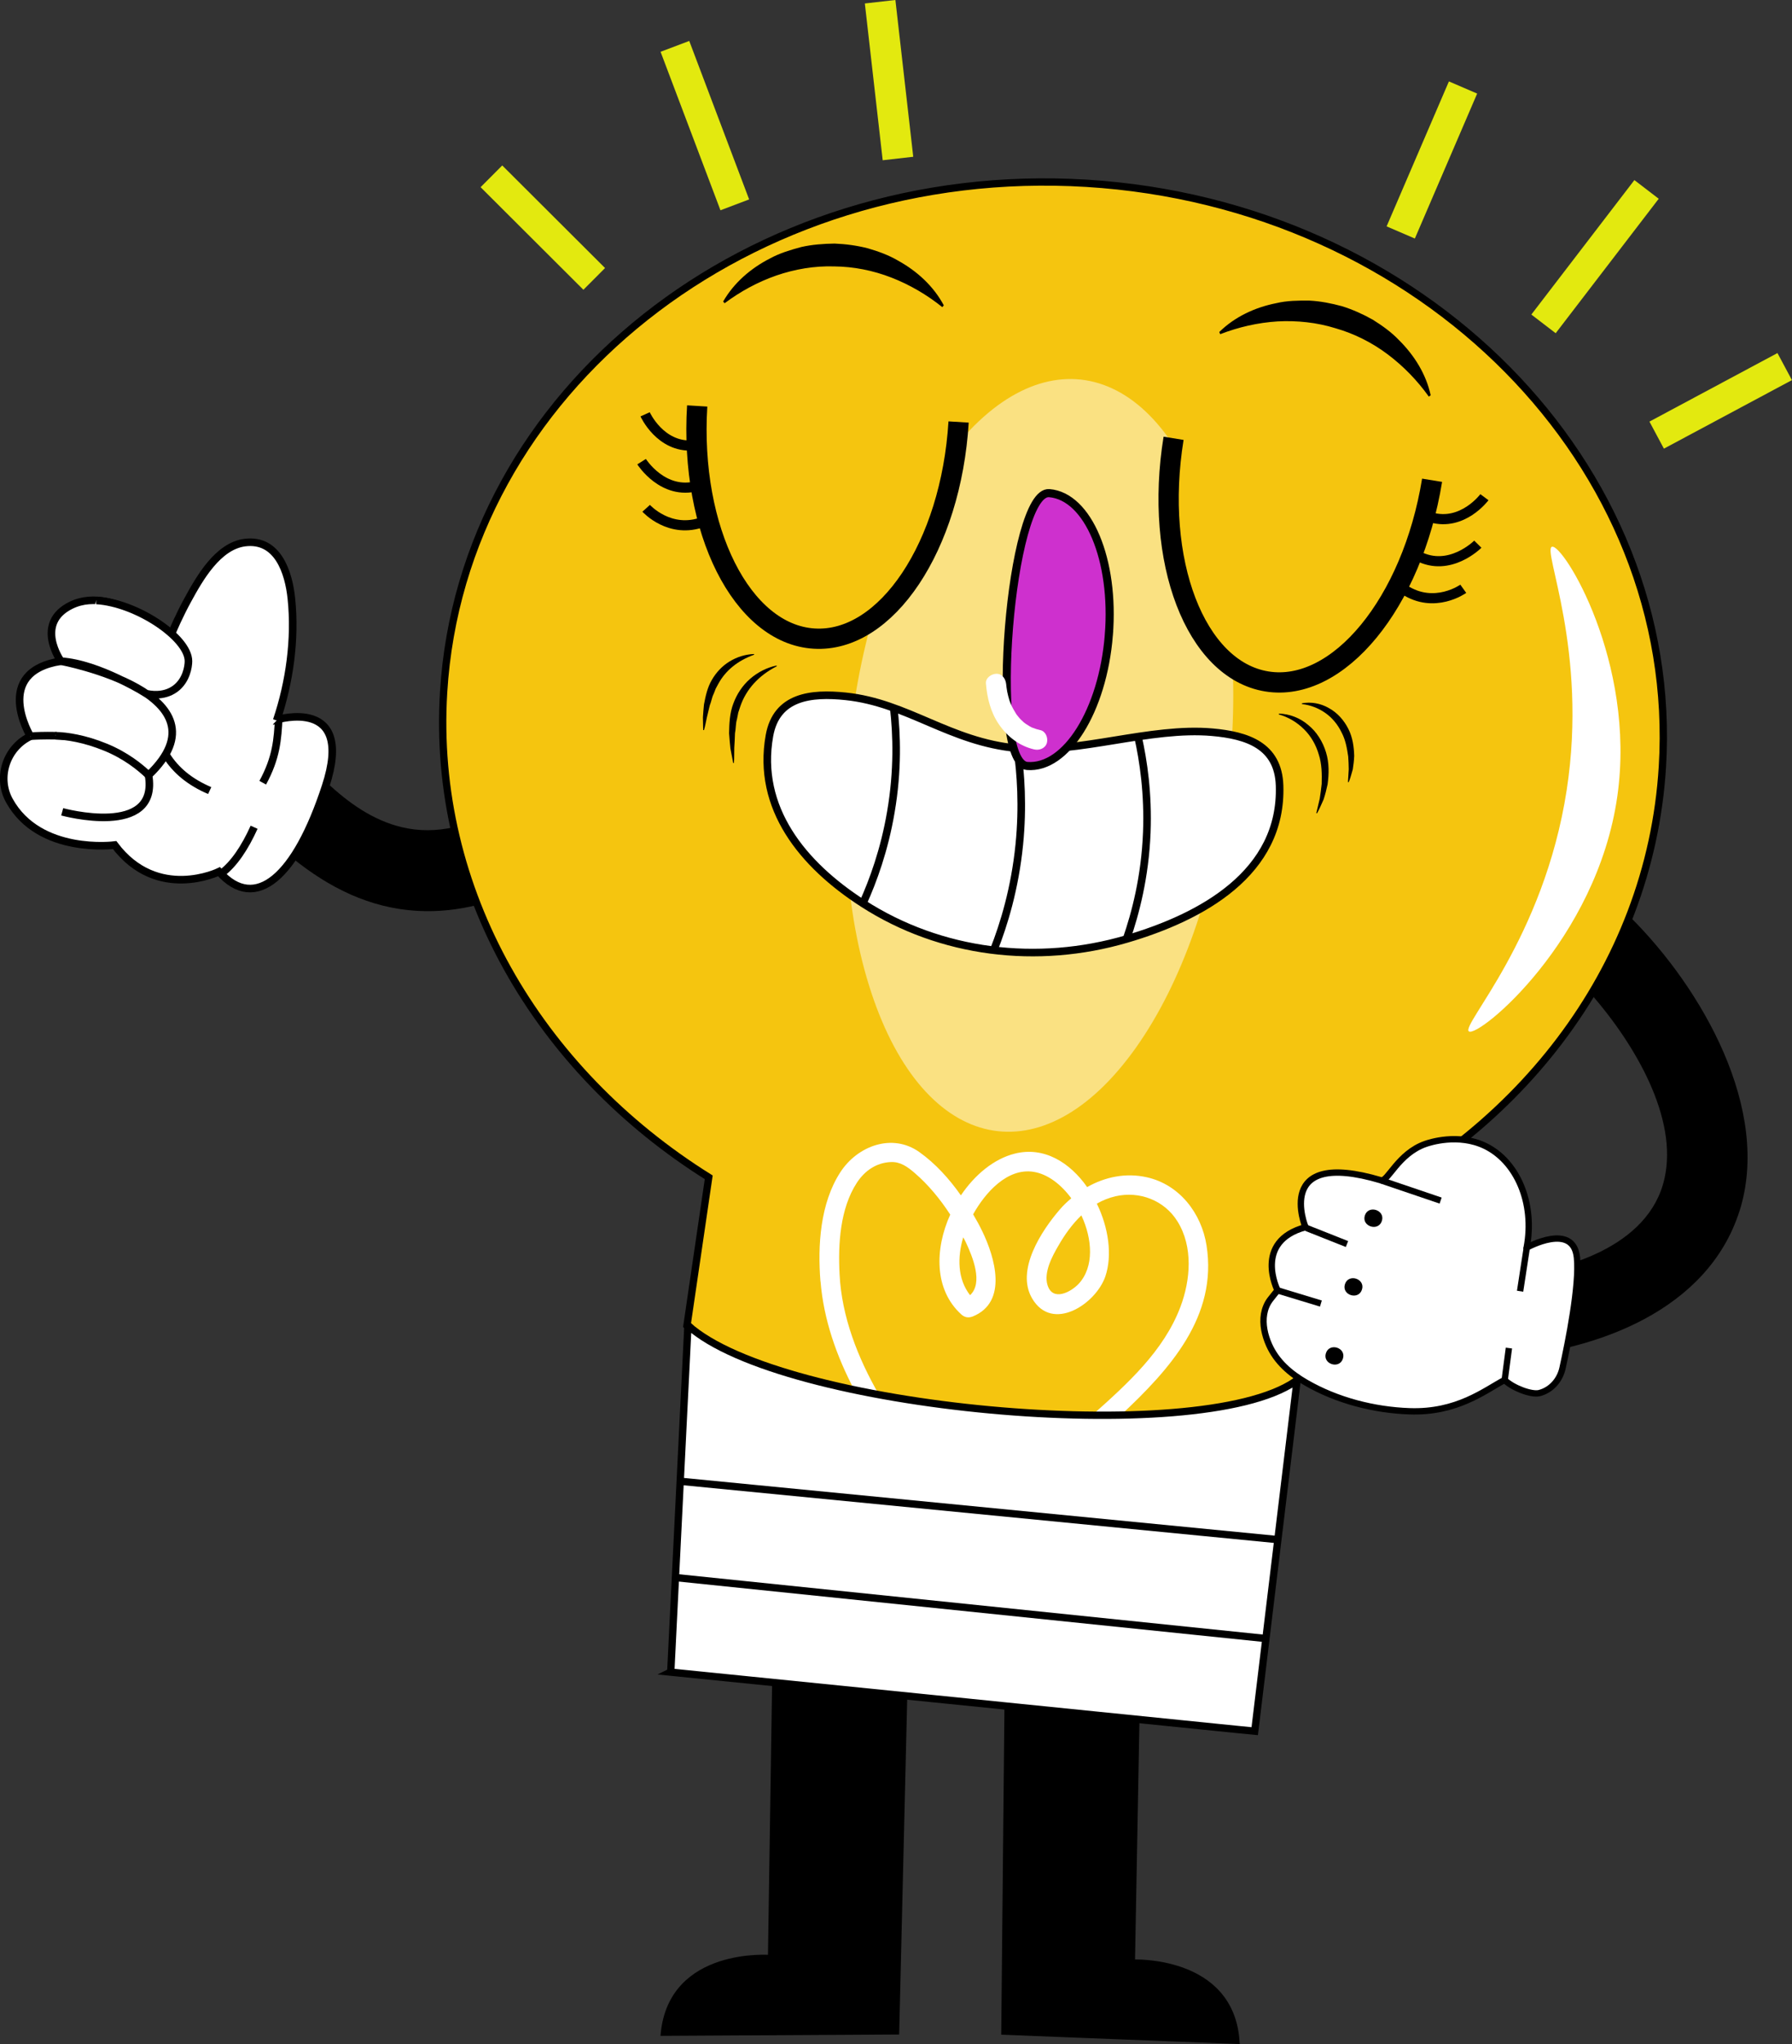 <?xml version="1.0" encoding="UTF-8"?><svg id="Ebene_2" xmlns="http://www.w3.org/2000/svg" width="203.39" height="231.87" viewBox="0 0 203.39 231.87"><rect x="0" y="0" width="203.39" height="231.87" fill="#333333" stroke="none"/><g id="OBJECTS"><path d="M140.28,163.32c.52-6.6-.68-11.92-1.66-15.11-3.65.89-8.01,2.27-12.71,4.47-5.53,2.58-9.94,5.55-13.3,8.19-2.69-3.31-6.34-7.18-11.16-10.92-4.1-3.18-8.05-5.49-11.41-7.17-1.66,2.9-4,7.83-4.95,14.37-.95,6.52-.11,11.88.65,15.13,3.68-.38,8.45-1.23,13.74-3.15,5.45-1.98,9.77-4.48,12.96-6.66,2.62,2.83,6.29,6.22,11.17,9.35,4.74,3.04,9.19,4.92,12.7,6.1,1.46-3,3.46-8.05,3.98-14.61Z" fill="#50b77e" stroke="#000" stroke-miterlimit="10" stroke-width=".86"/><line x1="90.07" y1="142.93" x2="97.81" y2="169.85" fill="none" stroke="#000" stroke-miterlimit="10" stroke-width=".86"/><line x1="99.21" y1="148.34" x2="104.85" y2="166.69" fill="none" stroke="#000" stroke-miterlimit="10" stroke-width=".86"/><line x1="109.36" y1="157.28" x2="110.84" y2="163.31" fill="none" stroke="#000" stroke-miterlimit="10" stroke-width=".86"/><line x1="85.76" y1="153.95" x2="90.02" y2="171.57" fill="none" stroke="#000" stroke-miterlimit="10" stroke-width=".86"/><line x1="138.79" y1="148.21" x2="124.64" y2="172.38" fill="none" stroke="#000" stroke-miterlimit="10" stroke-width=".86"/><line x1="128.27" y1="151.62" x2="118.27" y2="168.01" fill="none" stroke="#000" stroke-miterlimit="10" stroke-width=".86"/><line x1="116.68" y1="157.98" x2="113.97" y2="163.76" fill="none" stroke="#000" stroke-miterlimit="10" stroke-width=".86"/><line x1="140.25" y1="159.96" x2="131.77" y2="175.98" fill="none" stroke="#000" stroke-miterlimit="10" stroke-width=".86"/><path d="M116.62,161.78c-.42,3.73-2.3,6.58-4.21,6.36-1.91-.21-3.12-3.41-2.7-7.14.42-3.73,2.3-6.58,4.21-6.36,1.91.21,3.12,3.41,2.7,7.14Z" fill="#50b77e" stroke="#000" stroke-miterlimit="10" stroke-width=".86"/><path d="M87.95,187.97l-.52,34.06s-11.22-.91-12.17,8.64l26.53-.15,1-41.7s-14.85-.85-14.84-.85Z" stroke="#000" stroke-miterlimit="10" stroke-width=".54"/><path d="M129.18,188.49l-.63,34.06s11.24-.53,11.87,9.04l-26.51-1.04.41-41.71s14.87-.35,14.86-.35Z" stroke="#000" stroke-miterlimit="10" stroke-width=".54"/><path d="M50.35,78.51c2.09-34.21,34.75-60.05,72.95-57.72,38.2,2.34,67.47,31.96,65.38,66.18-1.41,23.11-16.79,42.39-38.39,51.76l-3.46,19.84c-7.69,1.92-21.49,4.11-36.81,2.18-14.74-1.86-27.14-5.39-32.05-10.37.82-5.61,1.65-11.22,2.47-16.83-19.32-12.08-31.47-32.57-30.09-55.04Z" fill="#f5c50f" stroke="#000" stroke-miterlimit="10" stroke-width=".83"/><path d="M176.15,62.02c-1.14.31,4.11,11.73,1.67,27.59-2.6,16.92-12.07,26.73-11.1,27.39,1.08.73,14.53-10.3,16.85-26.71,2.15-15.21-6.16-28.61-7.42-28.27Z" fill="#fff"/><path d="M93.13,145.36c.35,4.32,1.81,8.47,3.84,12.32.92.19,1.85.37,2.8.54-2.42-4.2-4.24-8.87-4.48-13.67-.18-3.4.05-7.44,1.96-10.38.89-1.36,2.2-2.28,3.86-2.35,1.07-.05,1.89.53,2.74,1.27,1.53,1.32,2.87,2.95,4,4.69-1.77,3.91-1.83,8.51,1.24,11.31.39.36.82.44,1.33.24,4.01-1.64,2.49-6.72,1.07-9.65-.31-.65-.66-1.29-1.04-1.93,1.35-2.43,3.87-5.3,6.87-4.82,1.61.26,3.12,1.44,4.27,3-.46.39-.9.8-1.3,1.27-2.07,2.4-5.04,6.88-3.14,10.1,2.3,3.89,7.24.62,8.31-2.52.81-2.41.35-5.54-.97-8.24.65-.38,1.36-.66,2.12-.84,2.72-.62,5.55.46,7.03,2.85,1.79,2.87,1.49,6.64.34,9.69-1.89,5.02-6.04,8.75-10.05,12.32h3.25c5.6-5.23,11.03-11.23,9.76-19.28-.57-3.65-3.07-6.9-6.76-7.73-2.38-.54-4.75-.05-6.79,1.11-1.95-2.78-4.88-4.63-8.2-3.8-2.38.59-4.56,2.41-6.13,4.74-1.32-1.88-2.9-3.62-4.7-4.9-3.07-2.2-7.03-.73-8.98,2.27-2.29,3.52-2.59,8.32-2.26,12.39ZM122.73,137.86c1.26,2.69,1.47,5.84-.29,7.76-.92.98-2.97,2.04-3.55.15-.44-1.44.53-3.26,1.23-4.45.71-1.25,1.58-2.46,2.62-3.46ZM109.33,140.37c.1.19.22.38.3.57.75,1.6,1.99,4.59.47,5.98-1.44-1.85-1.44-4.31-.78-6.55Z" fill="#fff"/><path d="M76.11,189.68l.59.06,28.92,2.92,10.36,1.05,18.18,1.84,6.12.62,2.13.21.51-4.22,2.05-16.97,2.23-18.45-.21-.02c-11.02,7.54-58.37,3.15-68.91-6.37l-1.24,24.98-.71,14.34Z" fill="#fff" stroke="#000" stroke-miterlimit="10" stroke-width=".83"/><line x1="144.73" y1="174.62" x2="77.1" y2="168.02" fill="none" stroke="#000" stroke-miterlimit="10" stroke-width=".83"/><line x1="143.87" y1="185.89" x2="76.73" y2="178.96" fill="none" stroke="#000" stroke-miterlimit="10" stroke-width=".83"/><g opacity=".48"><path d="M137.05,58.79c6.05,18.31,2.41,45.2-8.12,60.05-10.54,14.86-23.99,12.06-30.04-6.25-6.05-18.31-2.41-45.2,8.13-60.05,10.54-14.86,23.99-12.06,30.04,6.25Z" fill="#fff"/></g><path d="M88.16,75.58c-2.06,1.05-3.47,2.62-4.13,4.53l-.24.73c-.05.25-.09.51-.15.76-.15.5-.11,1.05-.22,1.58-.01.54-.05,1.09-.08,1.65-.02.56.01,1.12-.04,1.71l-.08.02-.32-1.67c-.06-.56-.11-1.13-.15-1.7.02-1.13.07-2.29.48-3.37.39-1.07,1.04-2.06,1.9-2.81.86-.75,1.9-1.28,3.02-1.52v.09Z"/><path d="M85.59,74.27c-1.88.68-3.23,1.79-4.05,3.28l-.31.57c-.08.2-.15.41-.24.61-.2.4-.25.86-.43,1.28-.1.45-.22.9-.33,1.37-.11.47-.18.95-.33,1.44h-.09s-.03-1.45-.03-1.45c.03-.49.07-.97.12-1.46.18-.95.39-1.93.89-2.78.49-.85,1.18-1.59,2.02-2.1.84-.51,1.8-.81,2.78-.84v.09Z"/><path d="M145.16,80.95c1.18.03,2.38.48,3.32,1.29.97.78,1.66,1.91,2.02,3.1.37,1.2.34,2.45.18,3.63-.12.58-.27,1.16-.45,1.71-.25.54-.46,1.08-.75,1.58l-.08-.02.39-1.65c.09-.56.16-1.12.22-1.67.03-1.12.02-2.26-.33-3.33-.31-1.07-.87-2.07-1.67-2.86-.79-.79-1.79-1.39-2.87-1.69l.02-.08Z"/><path d="M147.78,79.78c1.01-.19,2.11,0,3.04.54.96.52,1.72,1.38,2.21,2.35.5.98.64,2.05.67,3.08-.02.51-.08,1.02-.16,1.52-.15.49-.26.98-.46,1.45h-.09s.09-1.46.09-1.46c0-.48-.03-.97-.06-1.45-.14-.95-.31-1.91-.77-2.76-.42-.86-1.04-1.62-1.82-2.17-.78-.55-1.71-.91-2.66-1.01v-.09Z"/><path d="M115.45,84.88c-7.65-.7-12.44-5.16-19.46-5.89-3.94-.41-7.86,0-8.66,4.47-1.46,8.2,3.76,14.61,10.61,19.02,8.84,5.7,19.82,7,29.92,4.04,8.5-2.49,17.7-7.48,17.37-17.41-.15-4.55-3.69-5.7-7.64-6.05-7.03-.62-15.14,2.46-22.14,1.82Z" fill="#fff" stroke="#000" stroke-miterlimit="10" stroke-width=".86"/><path d="M129.16,83.56c.62,2.75,1.17,6.48,1,10.88-.2,5.06-1.3,9.2-2.3,12.08" fill="none" stroke="#000" stroke-miterlimit="10" stroke-width=".86"/><path d="M115.45,84.88c.41,2.85.67,6.59.24,10.92-.5,4.99-1.75,9.07-2.9,11.98" fill="none" stroke="#000" stroke-miterlimit="10" stroke-width=".86"/><path d="M101.44,80.31c.34,2.95.49,7.05-.33,11.81-.73,4.3-2.02,7.81-3.17,10.35" fill="none" stroke="#000" stroke-miterlimit="10" stroke-width=".86"/><path d="M125.85,72.06c-.69,8.55-4.84,15.18-9.27,14.83-4.42-.36-1.91-31.31,2.51-30.95,4.42.36,7.45,7.58,6.76,16.12Z" fill="#ce30ce" stroke="#000" stroke-miterlimit="10" stroke-width=".92"/><path d="M108.8,47.87c-.86,14.07-8.2,25.08-16.4,24.57-8.19-.5-14.13-12.32-13.27-26.39" fill="#f5c50f" stroke="#000" stroke-miterlimit="10" stroke-width="2.3"/><path d="M73.22,47s1.71,3.78,5.43,3.53" fill="none" stroke="#000" stroke-miterlimit="10" stroke-width="1.15"/><path d="M72.82,52.37s2.43,3.85,6.37,2.75" fill="none" stroke="#000" stroke-miterlimit="10" stroke-width="1.15"/><path d="M73.34,57.66s2.68,2.98,6.51,1.53" fill="none" stroke="#000" stroke-miterlimit="10" stroke-width="1.15"/><path d="M133.2,49.72c-2.26,13.92,2.48,26.27,10.58,27.58,8.1,1.32,16.5-8.9,18.76-22.82" fill="#f5c50f" stroke="#000" stroke-miterlimit="10" stroke-width="2.3"/><path d="M168.48,56.4s-2.47,3.33-6.06,2.29" fill="none" stroke="#000" stroke-miterlimit="10" stroke-width="1.15"/><path d="M167.73,61.73s-3.2,3.24-6.81,1.33" fill="none" stroke="#000" stroke-miterlimit="10" stroke-width="1.15"/><path d="M166.08,66.79s-3.26,2.34-6.69.1" fill="none" stroke="#000" stroke-miterlimit="10" stroke-width="1.15"/><path d="M82.08,34.2c1.22-2.12,3.14-3.78,5.35-4.9,1.1-.6,2.3-.95,3.52-1.28,1.23-.28,2.5-.37,3.77-.39,1.27.05,2.53.22,3.75.53,1.21.35,2.4.78,3.47,1.41,2.17,1.2,4.03,2.91,5.18,5.07l-.17.2c-1.74-1.4-3.69-2.54-5.77-3.35-2.08-.81-4.29-1.25-6.51-1.27-2.22-.07-4.45.31-6.55,1.03-2.1.73-4.09,1.81-5.88,3.15l-.16-.2Z"/><path d="M138.39,37.66c1.75-1.72,4.04-2.79,6.47-3.27,1.22-.29,2.48-.3,3.74-.29,1.26.06,2.51.31,3.73.64,1.21.38,2.37.9,3.47,1.52,1.07.67,2.1,1.4,2.96,2.3,1.76,1.74,3.1,3.88,3.62,6.28l-.21.15c-1.3-1.82-2.87-3.44-4.65-4.78-1.78-1.34-3.8-2.36-5.93-2.97-2.12-.66-4.37-.9-6.59-.78-2.22.14-4.42.64-6.51,1.45l-.1-.24Z"/><path d="M118.08,82.83c-.33-.08-.65-.18-.97-.31-.03-.01-.03,0-.04-.02-.01,0-.01,0-.05-.03-.06-.03-.11-.06-.17-.09-.14-.08-.28-.17-.41-.26-.08-.06-.15-.11-.23-.17,0,0,0,0,0,0-.11-.11-.23-.21-.34-.32-.11-.11-.22-.23-.32-.36-.06-.07-.12-.15-.18-.23-.01-.01,0-.01-.02-.02,0,0,0,0,0-.01-.16-.28-.34-.55-.48-.84-.07-.15-.14-.3-.2-.45-.01-.03-.05-.15-.05-.13-.02-.05-.03-.09-.05-.14-.1-.32-.18-.64-.25-.97-.03-.16-.06-.33-.08-.5-.01-.08-.02-.17-.03-.25,0-.06-.03-.36-.01-.09-.05-.6-.41-1.2-1.09-1.21-.56,0-1.26.45-1.21,1.09.13,1.63.53,3.27,1.47,4.64.96,1.4,2.32,2.46,4,2.85.58.14,1.27-.11,1.45-.74.15-.56-.12-1.3-.74-1.45Z" fill="#fff"/><path d="M197.42,137.41c-3.61,11.25-16.21,15.82-26.93,16.6-5.9.44-5.86-8.76,0-9.19,6.91-.51,16.7-3.33,18.43-11.14,1.54-6.86-3.32-15.17-8.32-20.91,1.7-2.81,3.16-5.75,4.35-8.82,8.21,8.12,16.15,21.97,12.47,33.47Z"/><path d="M173.29,141.52s5.27-2.93,5.69,1.13c.32,3.1-.99,9.63-1.64,12.56-.3,1.35-1.3,2.49-2.64,2.82-.87.21-2.98-.56-3.93-1.49-2.27,1.21-5.4,3.74-10.79,3.55-4.03-.14-8.23-1.22-11.73-3.24-1.8-1.04-3.37-2.38-4.22-4.31-.47-1.07-.76-2.3-.56-3.48.1-.58.32-1.14.67-1.61.1-.14.86-1.08.86-1.08,0,0-2.8-5.54,3.17-7.16,0,0-3.71-8.98,8.58-5.32.74.22,1.93-3.05,5.05-4.13.46-.16,3.71-1.23,6.74.22,3.61,1.73,5.69,6.45,4.74,11.53Z" fill="#fff" stroke="#000" stroke-miterlimit="10" stroke-width=".72"/><line x1="148.29" y1="139.3" x2="152.88" y2="141.12" fill="none" stroke="#000" stroke-miterlimit="10" stroke-width=".72"/><line x1="145.01" y1="146.38" x2="149.92" y2="147.87" fill="none" stroke="#000" stroke-miterlimit="10" stroke-width=".72"/><line x1="156.76" y1="133.9" x2="163.51" y2="136.19" fill="none" stroke="#000" stroke-miterlimit="10" stroke-width=".72"/><line x1="173.29" y1="141.52" x2="172.53" y2="146.47" fill="none" stroke="#000" stroke-miterlimit="10" stroke-width=".72"/><line x1="171.26" y1="152.92" x2="170.78" y2="156.55" fill="none" stroke="#000" stroke-miterlimit="10" stroke-width=".72"/><path d="M154.91,137.88c-.4,1.24,1.53,1.86,1.93.62.4-1.24-1.53-1.86-1.93-.62h0Z"/><path d="M152.65,145.67c-.4,1.24,1.53,1.86,1.93.62.4-1.24-1.53-1.86-1.93-.62h0Z"/><path d="M150.49,153.5c-.4,1.24,1.53,1.86,1.93.62.4-1.24-1.53-1.86-1.93-.62h0Z"/><path d="M54.2,102.65c-2.16.54-4.41.8-6.72.68-5.53-.28-10.18-2.68-14.28-5.98-2.93-2.33-5.59-5.12-8.08-7.89-.19-.21-.35-.42-.49-.63-2.68-4.08,2.49-9.35,6.25-6.54.23.18.46.38.67.61l.06.06c1.69,1.89,3.5,3.97,5.48,5.81,2.49,2.33,5.26,4.29,8.5,5.06,1.99.48,4,.44,5.94,0,.65,3.01,1.55,5.96,2.67,8.81Z"/><path d="M19.97,72.75s-6.79-6.55-11.87-4.11c-4.26,2.05-1.19,6.36-1.19,6.36-7.86,1.24-3.46,8.52-3.46,8.52-.04.02-.08.04-.12.06-2.63,1.33-3.7,4.64-2.27,7.23,3.4,6.17,11.95,5.05,11.95,5.05,4.85,6.45,11.85,3.02,11.85,3.02,4.14,4.67,8.74.56,12.09-9.68,3.36-10.24-5.5-7.57-5.5-7.57,1-12.64-10.99-11.81-11.48-8.86Z" fill="#fff" stroke="#000" stroke-miterlimit="10" stroke-width=".86"/><path d="M25.14,99.07c1.42-1.06,2.65-2.91,3.7-5.23" fill="none" stroke="#000" stroke-miterlimit="10" stroke-width=".86"/><path d="M29.82,88.79c1.56-2.87,1.69-4.92,1.82-7.37" fill="none" stroke="#000" stroke-miterlimit="10" stroke-width=".86"/><path d="M31.4,81.73c1.47-4.36,2.15-9.25,1.67-13.84-.31-2.99-1.56-6.82-5.29-6.34-3.06.4-5.14,4.07-6.46,6.49-.89,1.63-1.66,3.32-2.35,5.04-.26.64-.51,1.28-.74,1.93,0,0-3.95,10.31,5.19,14.5.12.06.25.11.38.17" fill="#fff" stroke="#000" stroke-miterlimit="10" stroke-width=".86"/><path d="M7.06,92.09s11.02,3.03,9.8-4.16c-.91-5.35-13.41-4.42-13.41-4.42" fill="#fff" stroke="#000" stroke-miterlimit="10" stroke-width=".86"/><path d="M10.93,68.11c4.59.28,10.46,4.23,10.46,6.89,0,.63-.24,2.21-1.52,3.14-1.34.97-2.95.62-3.27.54-.93-.59-2.01-1.16-3.22-1.73-1.88-.89-4.3-1.81-6.47-1.95,0,0,19.65,3.7,9.95,12.94-.93-.89-2.55-2.23-4.91-3.19-2.32-.95-4.38-1.27-5.66-1.29" fill="#fff" stroke="#000" stroke-miterlimit="10" stroke-width=".86"/><rect x="99.16" y=".14" width="3.49" height="17.9" transform="translate(-.38 11.48) rotate(-6.5)" fill="#e3e90f"/><rect x="59.87" y="17.57" width="3.48" height="16.48" transform="translate(-.17 51.22) rotate(-45.08)" fill="#e3e90f"/><rect x="78.26" y="4.64" width="3.48" height="19.22" transform="translate(.13 29.21) rotate(-20.71)" fill="#e3e90f"/><rect x="153.55" y="16.4" width="17.9" height="3.49" transform="translate(81.65 160.26) rotate(-66.73)" fill="#e3e90f"/><rect x="187.06" y="43.74" width="16.48" height="3.48" transform="translate(1.64 97.51) rotate(-28.15)" fill="#e3e90f"/><rect x="171.42" y="27.37" width="19.22" height="3.48" transform="translate(47.78 155.06) rotate(-52.52)" fill="#e3e90f"/></g></svg>
